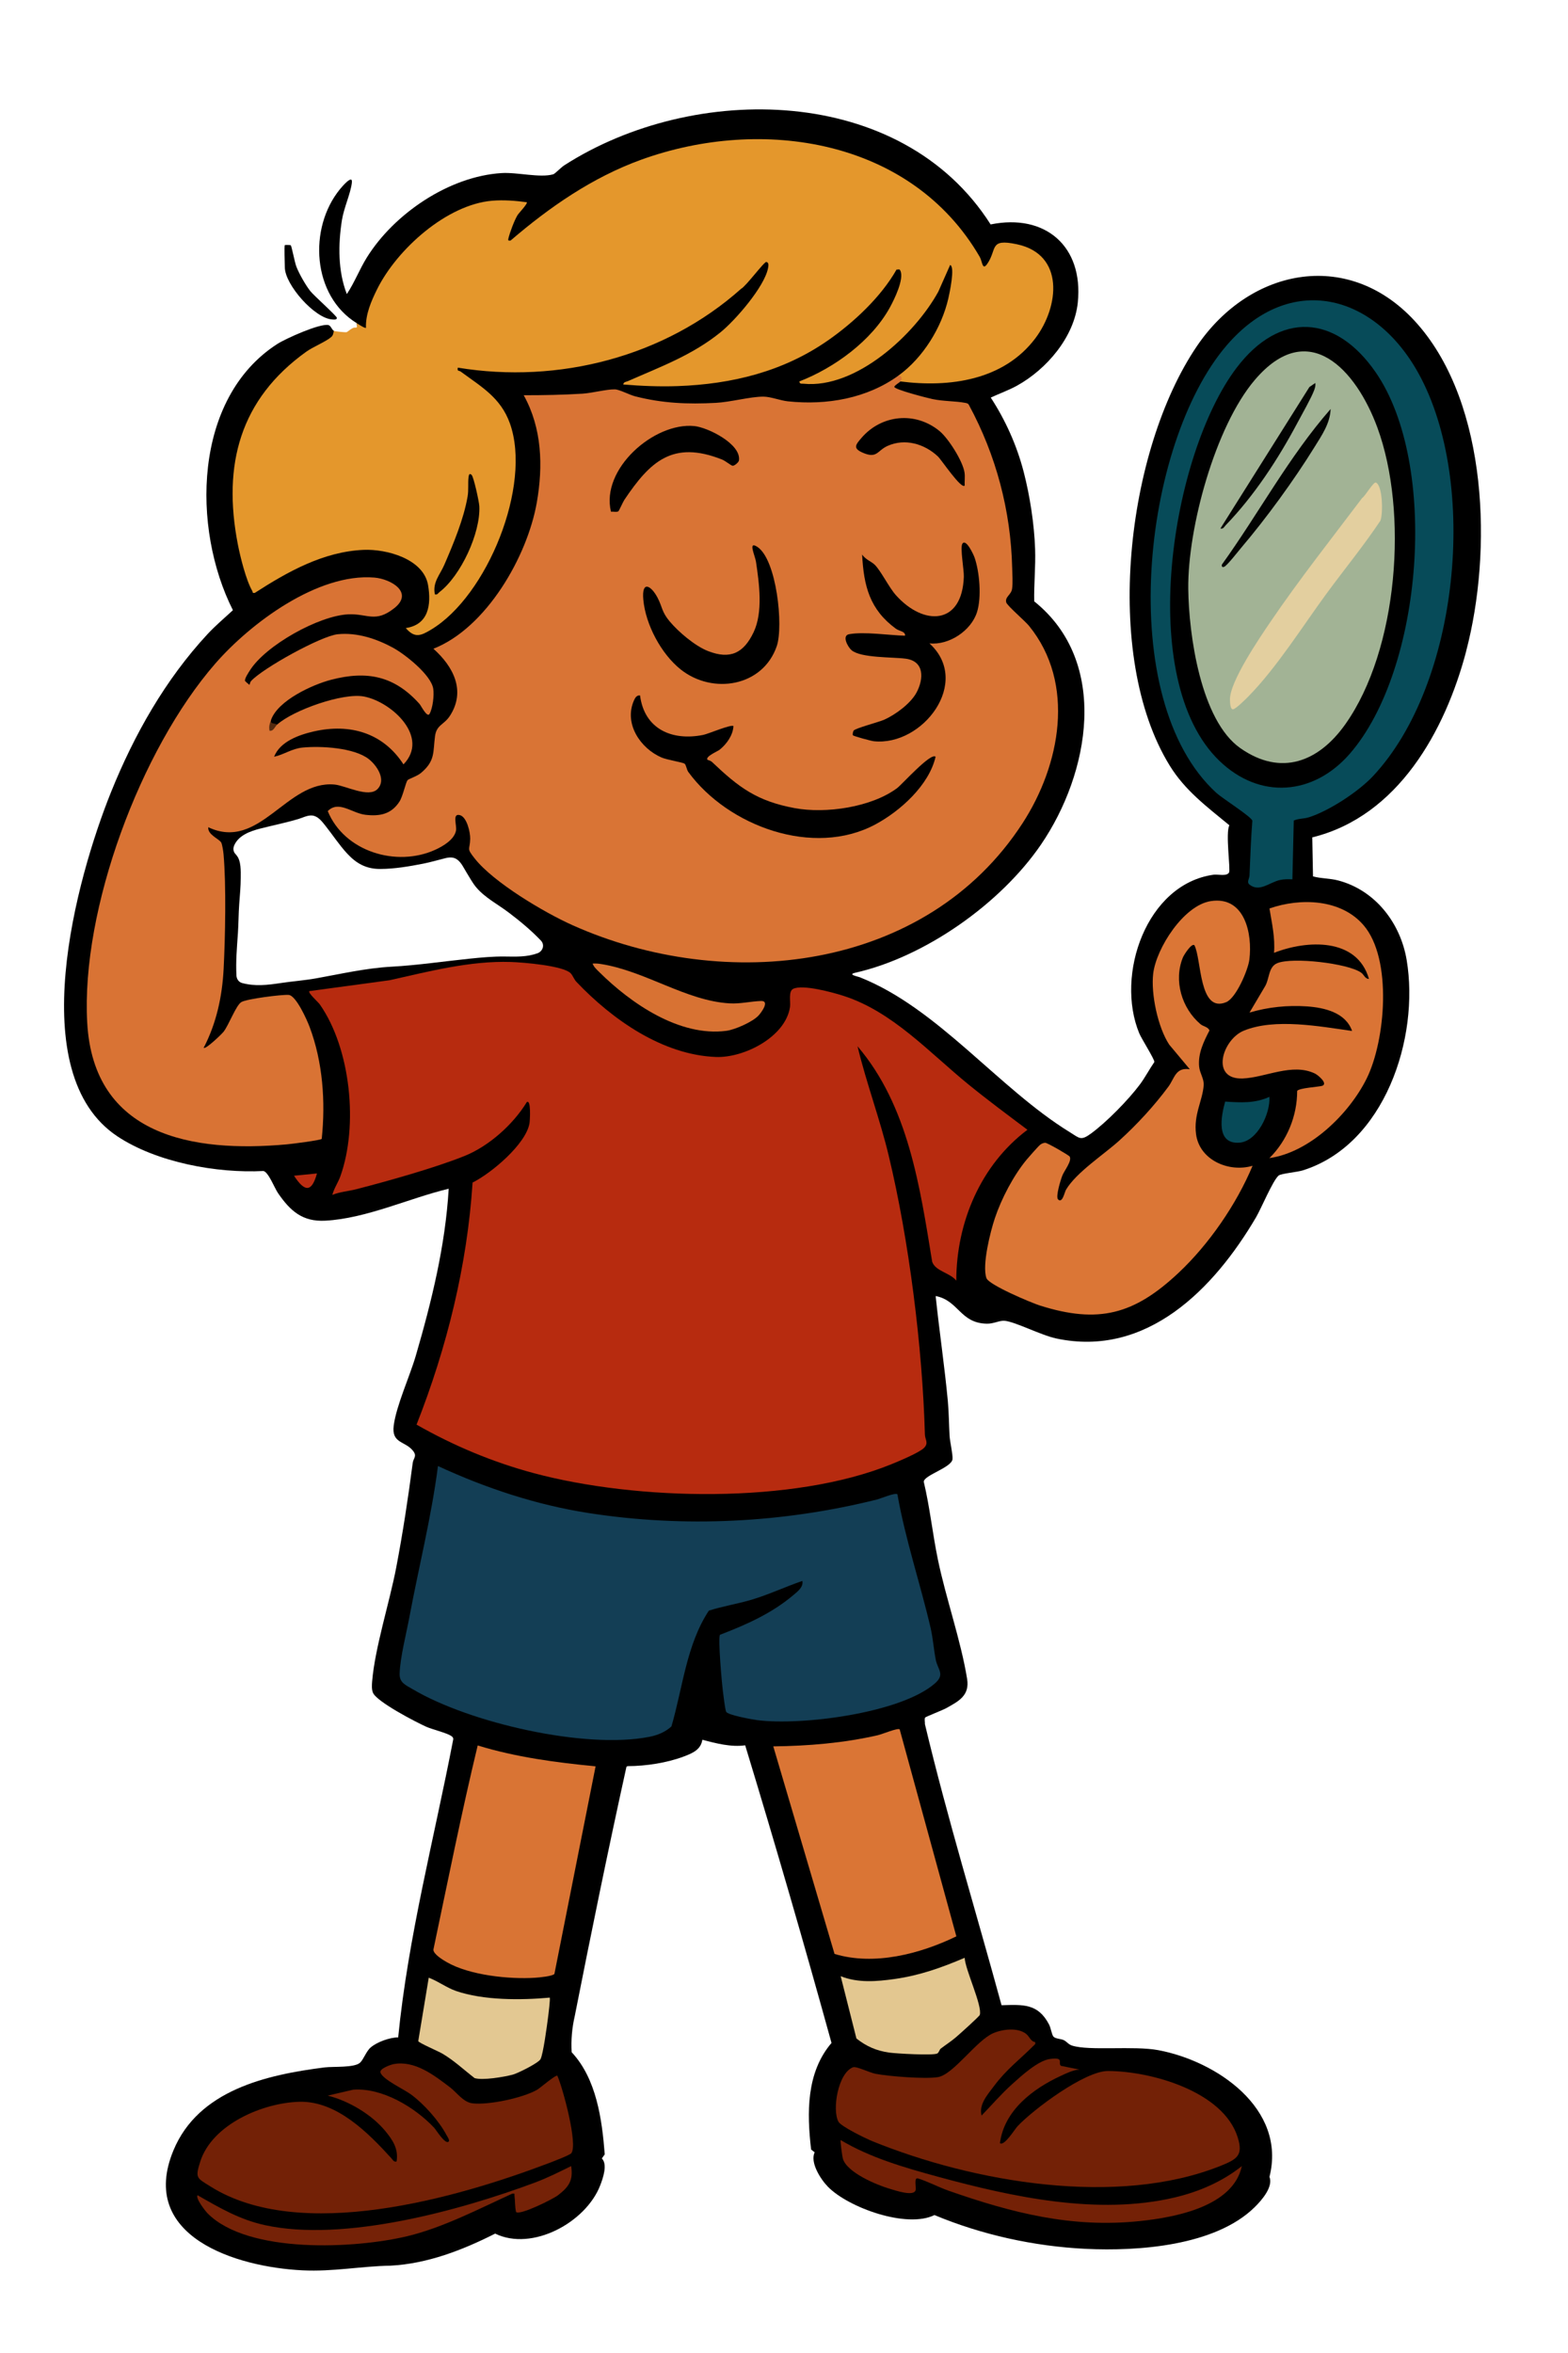 <?xml version="1.0" encoding="UTF-8"?>
<svg id="Layer_1" xmlns="http://www.w3.org/2000/svg" version="1.1" viewBox="0 0 1024 1536">
  <!-- Generator: Adobe Illustrator 29.5.1, SVG Export Plug-In . SVG Version: 2.1.0 Build 141)  -->
  <defs>
    <style>
      .st0 {
        fill: #732106;
      }

      .st1 {
        fill: #d87233;
      }

      .st2 {
        fill: #752207;
      }

      .st3 {
        fill: #e3c790;
      }

      .st4 {
        fill: #133e55;
      }

      .st5 {
        fill: #a2b395;
      }

      .st6 {
        fill: #742106;
      }

      .st7 {
        fill: #020201;
      }

      .st8 {
        fill: #552a0f;
      }

      .st9 {
        fill: #020302;
      }

      .st10 {
        fill: #b72b0f;
      }

      .st11 {
        fill: #074a58;
      }

      .st12 {
        fill: #074b59;
      }

      .st13 {
        fill: #e4972c;
      }

      .st14 {
        fill: #d97334;
      }

      .st15 {
        fill: #d97435;
      }

      .st16 {
        fill: #030201;
      }

      .st17 {
        fill: #da7435;
      }

      .st18 {
        fill: #db7636;
      }

      .st19 {
        fill: #e3c892;
      }

      .st20 {
        fill: #d97434;
      }

      .st21 {
        fill: #da7535;
      }

      .st22 {
        fill: #e3cf9f;
      }

      .st23 {
        fill: #bb2c11;
      }
    </style>
  </defs>
  <path d="M957.5,425c17.05-64.78,14.39-160.75-31.69-213.35-43.58-49.75-109.05-37.49-144.24,14.42-46.14,68.07-61.83,201.88-17.74,273.61,10.09,16.41,24.43,27.02,39.03,39.05-2.68,4.89.86,28.9-.22,30.82-1.52,2.71-7.28,1.07-10.13,1.46-43.77,6.09-64.27,65.37-48.52,103.5,1.49,3.6,10.12,17.12,9.88,18.76-3.3,4.75-6,10.02-9.45,14.65-7.57,10.13-21.77,24.61-31.95,32.05-6.75,4.93-7.43,3.04-13.96-.98-46.56-28.68-85.92-80.79-136.98-101.04-1.45-.58-8.24-1.76-3.03-2.94,45.69-10.33,95.05-45.24,121.33-83.69,31.7-46.4,45.17-119-4.43-158.77-.22-11.33.98-22.65.59-34.05-.54-16.22-3.41-34.82-7.48-50.53-4.46-17.18-11.84-33.65-21.49-48.43,5.7-2.67,11.67-4.75,17.22-7.82,19.24-10.67,37.36-31.67,39.64-54.36,3.68-36.64-21.26-58.1-56.94-50.85-58.37-91.77-193.91-92.92-278.47-38.56-2.05,1.32-6.04,5.5-7.17,5.83-8.71,2.49-23.42-1.44-33.79-.79-34.18,2.12-70.07,26.43-87.92,55.08-4.82,7.74-8.03,16.32-13.09,23.91-5.85-15.02-5.7-32.38-3.21-48.22,1.28-8.13,5.66-17.36,6.5-24.5.69-5.85-6.46,2.65-7.77,4.24-20.75,25.43-18.22,69.56,10.98,87.48-.72,3.29,5.31,6.37,7.34,3.69,6.73-43.92,53.71-88.55,100.27-81.1-3.33,2.94-12.74,21.06-9.99,24.2,1.05,1.21,2.23,1.37,3.75.92,20.11-16.96,41.43-32.63,65.16-44.14,80.23-38.93,190.37-28.43,238.56,54.08,3.65,11.06,8.27,8.7,13.85-7.07,22.87-4.12,37.75,12.43,32.97,35.46-8.63,41.58-55.72,55.89-93.65,50.34l-3.25,1.63c-2.5-.03-2.83-1.36-1-4,3.39.15,6.44-1.57,9.16-5.15,12.12-7.87,32.3-51.83,27.52-64.99-1.09-3.01-1.84-4.37-5.18-2.25-13.84,36.26-48.81,74.18-89.94,75.83,25.41-11.51,46.37-29.18,58.13-54.45,2.56-5.51,8.4-21.31-2.28-19.48-35.85,57.17-104.02,82.04-169.73,74.46,33.16-12.76,60.82-27.56,80.7-56.89,2.39-3.53,15.34-24.95,3.74-22.62-46.57,55.83-125.25,80.04-197.24,68.98-3.5-.91-5.56,1.27-4.36,4.31,20.72,13.47,35.01,24.62,37.01,51.1,2.76,36.61-16.81,82.85-43.59,107.68-4.67,4.33-15.22,13.47-21.63,9.82,19.06-8.19,16.39-35.74.3-46.31-31.29-20.55-75.65,1.86-103.43,19.17-24.65-58.01-14-130.7,47.74-160.12,3.01-1.64,8.12-5.35,4.09-8.1-1.35-.78-1.98-3.45-3.6-3.79-5.56-1.15-27.83,8.82-33.33,12.36-55.07,35.44-55.95,120.39-28.99,173.78-5.54,5.16-11.42,10.07-16.59,15.64-27.51,29.63-47.89,65.61-62.97,103.03-22.79,56.54-57.87,183.72,4.16,224.81,25.72,17.03,64.94,24.21,95.37,22.6,3.37.9,7.2,11.14,9.53,14.51,8.08,11.72,16.03,18.71,30.8,17.93,26.78-1.41,54.7-14.64,80.62-20.86-2.16,37.04-11.13,73.49-21.48,109.01-3.9,13.4-12.73,32.56-14.42,45.57-1.53,11.77,7.27,9.98,12.48,16.35,3.02,3.69.35,4.84-.07,8.07-2.98,22.8-6.44,45.58-10.77,68.24-4.35,22.76-13.9,52.34-15.72,74.27-.19,2.3-.39,5.34.51,7.48,2.5,5.95,28.07,19.2,34.79,22.21,3.82,1.71,13.24,4.01,16.11,5.89.91.6,1.63,1.11,1.54,2.34-12.47,64.74-29.45,128.84-35.96,194.57-5.41-.05-13.85,3.03-17.95,6.55-3.02,2.6-4.65,7.92-7,10-3.82,3.39-17.44,2.33-23.17,3.05-37.95,4.81-82.33,14.83-98.64,54.14-23.36,56.3,41.14,76.22,84.22,78.31,20.23.98,38.03-2.7,57.54-3.04,24.02-1.26,47.05-10.15,68.34-20.93,24.19,11.79,59.2-7.28,68.57-31.42,1.91-4.91,4.96-13.78,1.09-17.65l1.9-2.65c-1.78-23.06-5.45-49.4-21.6-66.69-.48-7.87.21-15.83,2.07-23.87,10.48-53.14,21.77-108.36,33.66-162.23.11-.49.68-.6,1.14-.66,11.54-.02,25.56-2.14,36.56-6.35,5.48-2.1,10.94-4.35,11.92-10.87,8.97,2.41,18.84,4.94,27.97,3.64,19.63,64.51,38.42,129.27,56.38,194.29-16.5,19.3-16.12,45.56-13.33,69.57l2.34,1.83c-3.17,6.46,3.72,17.43,8.59,22.42,13.34,13.68,51.5,27.48,69.63,18.53,30.65,12.79,64.74,20.42,98.97,22.07,34.04,1.64,84.33-1.9,110.08-27.15,5.04-4.94,12.23-13.47,9.73-19.86,11.28-44.71-34.85-75.73-72.76-82.73-15.98-2.95-44.78.61-56.08-2.93-2.48-.78-3.49-2.59-5.44-3.56-1.9-.95-5.35-.84-6.74-2.26-1.15-1.17-1.69-5.63-2.96-8.04-7.19-13.7-16.91-12.94-30.99-12.52-16.67-61.14-35.33-121.79-50.04-183.47.11-1.18-.48-3.58.17-4.34.48-.56,11.29-4.77,13.5-5.98,8.5-4.68,15.63-8.41,13.88-19.22-4.04-25.01-13.82-52.53-19.08-77.91-3.49-16.84-5.23-34.02-9.23-50.77.06-4.34,18.26-9.25,18.77-14.79.29-3.12-1.67-11.3-1.9-15.09-.44-7.43-.44-15.21-1.15-22.84-2.14-22.85-5.58-45.72-7.95-68.54,15.07,2.89,15.91,17.77,33.48,18.06,4.58.08,8.27-2.27,11.75-1.88,7.1.79,23.74,9.45,33.54,11.53,59.06,12.56,102.93-32.28,130.42-79.03,3.45-5.87,10.93-23.96,14.76-27.3,1.53-1.34,12.05-2.25,15.59-3.34,53.71-16.64,76.56-86.48,68.06-137.38-4.05-24.27-20.61-45.64-44.81-51.96-5.42-1.41-11.02-1.15-16.36-2.64l-.48-25.46c56-13.74,86.84-69.54,100.54-121.61ZM350.99,622.26c-6.76,2.55-14.14,2.23-21.25,2.14-7.7-.1-15.37.62-23.03,1.41-17.04,1.74-34,4.3-51.12,5.24-16.62.92-32.73,4.66-49.1,7.59-7.77,1.39-15.61,1.93-23.4,3.11-8.45,1.28-16.62,2.21-25-.05-2.2-.59-3.55-2.62-3.67-4.82-.51-9.22.31-18.37.94-27.55.44-6.42.39-12.85.87-19.26.43-5.7.97-11.39.98-17.11.01-4.36.32-11.13-2.79-14.69-.16-.18-.29-.36-.42-.54-1.62-1.5-2.04-3.75-.95-6.1,2.98-6.49,10.58-9.13,17.01-10.77,8.35-2.12,16.72-3.8,24.99-6.28,3.19-.96,6.66-3,10.09-1.98,3.08.91,5.32,3.87,7.23,6.26,4.85,6.07,9.08,12.64,14.37,18.35,6.04,6.53,12.49,10.07,21.55,10.04,9.4-.03,19.03-1.68,28.22-3.49,4.81-.95,9.46-2.36,14.21-3.52,2.74-.67,5.34-.89,7.77.81,2.81,1.97,4.36,5.57,6.12,8.39,2.08,3.33,3.94,6.92,6.49,9.92,5.68,6.69,14.11,11.03,21.05,16.28,7.43,5.62,14.61,11.56,21.05,18.3,2.77,2.9,1.28,7.04-2.21,8.36Z"/>
  <path class="st13" d="M233,211c.98.6,5.52,3.56,5.99,3-.31-8.86,3.46-17.48,7.29-25.21,12.88-25.97,45.41-55.31,75.23-57.77,7.43-.61,15.16,0,22.48.99.89.81-5.15,7.01-6.03,8.46-2.08,3.45-4.96,11.15-5.92,15.09-.37,1.52-.02,1.66,1.44,1.43,25.45-21.85,53.47-41.24,85.27-52.74,78.87-28.52,176.45-13.46,221.07,63.42,1.79,3.09,1.66,9.26,4.92,4.56,6.65-9.58.96-16.67,19.32-12.79,31.29,6.61,27.67,40.62,12.17,61.28-20.66,27.55-56.03,32.4-88.23,28.27-1.35-1.14-1.4-2.36-1-4,15.85-11.57,27.94-31.11,32.32-50.18.76-3.3,4.54-20.79,1.17-21.83l-7.67,17.33c-15.33,28.05-53.78,63.63-88.15,60.17-1.24-.12-2.35.39-2.67-1.48,22.88-8.85,47.2-26.54,59.17-48.34,2.81-5.11,9.43-18.54,6.82-23.97-.67-1.39-1.19-.59-2.49-.72-10.08,17.83-27.98,34.54-44.78,46.24-29.25,20.39-62.78,28.57-98.17,29.83-11.86.42-23.77-.08-35.55-1.06.27-1.75,2.01-1.72,3.23-2.26,21.31-9.38,41.78-16.84,60.25-31.75,9.73-7.85,28.77-29.78,31.1-41.94.26-1.35.72-3.66-1.1-4.04-1.4-.29-13.37,15.96-16.47,17.51-49.81,44.43-119.25,62.28-185.01,51.49-.6,2.59.76,1.75,1.89,2.58,13.47,9.93,26.12,16.98,32.14,33.89,14.41,40.53-14.86,112.6-51.5,134.55-6.68,4-10.66,5.79-16.53-1.02,14.92-2.19,16.75-15.26,14.55-28.06-2.94-17.14-27.15-23.64-42.1-22.99-26.26,1.15-49.59,14.27-70.99,28.06-1.89.32-1.24-.42-1.73-1.28-4.06-7-7.85-22.34-9.44-30.54-10.01-51.79,1.38-94.54,44.77-125.63,4.28-3.07,12.77-6.52,16.21-9.51,1.29-1.12,1.45-2.49,1.72-4.05.59.34,7.63,1.04,8.28.85.86-.25,2.44-1.93,4.34-2.77,1.74-.77,3,1.17,2.39-3.08Z"/>
  <path class="st7" d="M186,160c.14-.13,3.54-.16,3.89.12.56.45,2.56,11.08,3.63,13.86,1.77,4.62,6.01,12.06,9.05,15.95,2.35,3.01,17.37,16.33,17.42,17.56.05,1.45-2.08,1.1-3,1.05-11.53-.65-30.98-22.83-30.98-34.05,0-2.11-.53-14,0-14.5Z"/>
  <path class="st15" d="M587,245c2.05.71,2.25,2.24,1,4-.59.83-3.32,2.08-3.98,3.5,0,1.79,21.79,7.35,24.97,8.01,7.43,1.54,14.86,1.23,21.51,2.5,1.14.22,1.9.45,2.4,1.59,17.6,32.57,27.18,68.7,28.11,105.82.1,4.04.53,10.28-.06,14.02-.63,3.96-4.81,5.19-3.8,8.84.56,2.04,12.37,12.2,14.84,15.24,30.73,37.74,20.38,90.99-4.15,128.8-63.05,97.19-194.19,111.4-294.18,66.53-18.37-8.25-51.27-27.77-63.61-43.39-5.74-7.26-3.12-5.28-2.98-12.94.08-4.18-2.18-14.18-6.7-15.4-5.25-1.42-1.89,6.68-2.58,10.13-1.18,5.9-8.47,10.16-13.54,12.47-25.3,11.53-59.36,1.26-70.21-25.24,7.15-7.23,15.76,1.37,24.58,2.4,9.36,1.09,16.84-.31,22.22-8.56,2.3-3.53,4.16-12.91,5.39-14.1.94-.92,6.07-2.43,8.78-4.72,9.35-7.9,7.71-13.6,9.08-23.92,1-7.53,5.86-7.33,9.72-13.29,10.54-16.27,2.29-32.18-10.78-43.8,34.6-13.59,61.35-60.21,67.53-95.45,4.18-23.83,3.41-48.56-8.55-70.04,12.8.02,25.71-.23,38.49-1.02,6.02-.37,15.86-2.95,21.04-2.81,3.04.08,9.45,3.57,13.25,4.54,17.92,4.58,34.17,5.24,52.7,4.27,9.64-.5,22.38-4.08,31.01-4.06,4.8,0,10.97,2.52,16.02,3.06,25.26,2.68,51.73-1.83,72.48-16.98Z"/>
  <path class="st10" d="M372.67,635.33c1.35,1.32,2.19,3.96,3.83,5.68,23.27,24.43,55.99,47.6,91.02,48.97,18.28.71,45.44-13,48.39-32.59.51-3.4-1.21-10.29,2.1-11.9,6.23-3.03,25.56,2.27,32.52,4.49,32.35,10.29,56.28,37.06,82.01,57.99,12.53,10.19,25.54,19.84,38.45,29.53-30.57,22.96-46.43,60.53-46.48,98.49-4.03-5.18-13.47-6.03-15.73-12.27-8.01-49.03-15.56-101.81-48.76-140.73,5.77,24.04,14.52,47.14,20.31,71.18,13.31,55.25,22.11,125.47,23.69,182.31.09,3.24,2.55,5.4-.45,8.57s-16.73,8.85-21.28,10.71c-64.39,26.29-166.73,23.79-233.48,5.95-26.95-7.2-52.62-17.97-76.78-31.73,19.81-50.27,33.09-103.91,36.59-158.03,12.14-6.02,34.86-25.02,37.17-38.7.3-1.77,1.15-15.91-1.77-13.78-8.99,14.66-24.71,28.74-40.81,35.2-19.41,7.78-49.78,16.27-70.4,21.6-5.23,1.35-10.73,1.7-15.77,3.72,1.12-4.35,3.76-7.97,5.27-12.22,11.73-32.9,6.81-83.14-13.46-112.11-1.04-1.49-7.99-7.64-6.82-8.67l52.39-7.11c25.83-5.76,52.47-12.78,79.15-11.91,8.05.26,33.99,2.35,39.12,7.35Z"/>
  <path class="st4" d="M470.17,1067.16c16.96-6.47,33.78-13.95,47.75-25.75,2.88-2.44,6.84-5.29,6.08-9.41-10.95,3.74-21.9,8.92-33.21,12.28-9.22,2.74-18.92,4.24-27.87,7.13-14.66,22.24-17.05,50.36-24.43,75.57-3.97,3.66-9.02,5.72-14.24,6.76-42.08,8.37-117.6-9.11-154.55-30.94-4.75-2.8-8.9-4.27-8.72-10.26.31-10.43,4.32-25.96,6.34-36.73,6.16-32.94,14.41-65.55,18.7-98.81,31.3,14.48,64.49,25.46,98.74,30.75,62.35,9.63,126.65,6.36,187.67-8.82,2.72-.68,12-4.68,13.63-3.5,5.2,29.57,14.94,58.19,21.7,87.33,1.52,6.55,2.06,14.12,3.34,20.66s6.31,9.56-.62,15.56c-22.44,19.45-87.26,27.6-115.85,23.91-3.16-.41-19.68-3.33-20.45-5.55s-1.63-9.93-2.04-12.96c-.67-5.03-3.35-34.95-1.96-37.21Z"/>
  <path class="st14" d="M181,473c10.47-9.41,43.13-21.02,56.82-18.3,18.31,3.63,42.84,26.62,25.68,44.28-13.31-20.6-34.97-26.88-58.53-21.52-9.68,2.2-22.1,6.59-25.96,16.53,6.57-1.43,11.47-5.28,18.51-5.98,11.88-1.18,33.81,0,43.4,7.58,5.23,4.14,11.49,13.43,5.65,19.47s-20.92-2.28-28.18-2.93c-31.44-2.82-48.77,43.69-82.38,27.88-.52,4.93,7.2,7.6,8.47,10.02.68,1.3,1.35,5.77,1.5,7.5,1.81,20.1,1.13,54.4.06,75.02-.94,17.98-4.71,35.47-13.04,51.45,1.26,1.21,11.79-8.93,13-10.49,3.48-4.47,8.12-17.28,11.62-19.38s26.57-5.02,30.92-4.66c4.86.4,11.95,16.35,13.64,20.86,8.64,22.98,10.48,48.87,7.93,73.1-.68.92-19.73,3.31-22.63,3.57-61.84,5.66-126.42-5.54-130.53-79.45s34.82-178.38,83.69-234.43c23.02-26.4,66.9-59.14,103.83-56.09,10.87.9,25.97,9.74,13.01,19.98-12.37,9.78-17.41,3.46-29.97,4.01-19.24.84-54.11,20.3-64.35,36.67-1.02,1.62-3.28,4.95-3.19,6.71,0,.2,2.86,2.76,3.01,2.6.12-.14.29-1.68,1.02-2.47,7.73-8.4,45.66-29.38,56.51-30.51,12.54-1.3,25.26,2.88,36.16,8.81,7.81,4.26,24.82,17.65,26.26,26.73.68,4.26-.29,12.7-2.42,16.46-1.54,2.73-5.57-5.42-6.54-6.5-16.38-18.3-34.25-21.91-57.74-15.78-12.26,3.2-34.77,13.51-39.24,26.26-.35,2.76.98,3.76,4,3Z"/>
  <path class="st18" d="M779.99,617c-1.94-1.43-6.87,6.5-7.48,8-6.2,15.17-.72,33.21,11.45,43.54,1.9,1.61,4.75,1.62,5.92,4.09-3.8,7.33-7.65,15.19-6.76,23.76.44,4.26,3.27,7.79,2.96,12.1-.72,10.03-6.68,19.11-4.98,31.92,2.24,16.91,21.49,25.16,36.91,20.59-10.51,25.17-28.49,51.28-48.47,70.02-28.84,27.05-52.11,33.29-90.3,21.25-5.62-1.77-33.49-13.47-35.05-17.95-2.95-8.48,2.57-30.29,5.53-39.12,4.28-12.76,12.17-27.88,20.77-38.23,1.5-1.8,7.44-8.57,8.8-9.68.87-.72,2.19-1.28,3.3-1.3,1.44-.02,15.39,8.09,15.95,8.97,1.74,2.72-3.42,9.13-4.72,12.34-1.1,2.72-4.6,13.99-2.81,15.69,2.85,2.71,4.14-4.63,5.16-6.35,6.71-11.34,24.76-22.99,34.85-32.14,11.51-10.43,22.68-22.55,31.95-35.05,4.18-5.64,4.63-12.81,14.03-11.47l-13.43-16.06c-7.41-11.22-12.02-33.09-10.46-46.33,1.96-16.57,19.91-44.64,37.63-47.36,22.14-3.4,27.3,21.23,25.18,38.17-.85,6.78-8.65,25.14-15.17,27.82-17.93,7.38-15.96-28.21-20.76-37.24Z"/>
  <path class="st12" d="M896.65,506.65c-9.47,10.09-28.4,22.53-41.69,26.81-3.59,1.16-6.81.73-10.05,2.18l-.9,38.37c-2.72-.08-5.37-.16-8.07.43-6.9,1.52-13.44,8.18-19.92,3.03-2.05-1.63-.11-3.79-.02-5.97.52-11.91.92-23.87,1.86-35.77-.7-2.63-19.55-14.54-23.48-18.12-66.9-61.03-48.53-227.78,6.64-292.08,41.47-48.33,96.77-33.84,125.49,18.45,39.24,71.42,26.5,202.6-29.87,262.67Z"/>
  <path class="st0" d="M675.99,1333.02c.38,1.53-.24,1.6-1.05,2.42-9.27,9.28-17.44,15.15-25.75,26.24-4.23,5.64-10.06,12.03-8.17,19.32,6.59-6.81,12.92-14.17,19.98-20.51,5.94-5.34,16.79-15.31,24.6-16.4,10.09-1.4,4.84,2.8,7.35,4.48l12.06,2.42c-4.07.17-8.57,2.4-12.35,4.15-18.21,8.42-36.87,22.56-39.64,43.85,2.65,2.37,9.77-9.19,11.48-11.01,10.52-11.15,43.94-36.08,59.02-36.06,28.04.04,75.35,13.22,84.77,43.3,3.65,11.63-.21,14.22-11.01,18.55-67.54,27.14-161.58,10.79-227.54-16.01-4.13-1.68-20.54-9.6-22.22-12.78-4.25-8.06-.12-31.88,9.55-35.49,2.2-.82,10.79,3.5,14.69,4.25,8.77,1.7,32.24,3.51,40.68,2.19,10.19-1.59,25.15-24,36.27-28.73,6.06-2.58,15.73-3.78,21.24.35,2.47,1.86,3,5.04,6.05,5.46Z"/>
  <path class="st0" d="M363.99,1355c3.53,7.93,13.56,44.85,9.11,50.59-.96,1.23-12.14,5.5-14.58,6.42-60.57,23.01-162.51,52.21-221.23,15.2-8.78-5.53-9.94-5.27-6.57-15.99,7.72-24.52,40.96-38.58,64.79-39.21,24.35-.64,44.97,20.25,60.09,36.89,1.01,1.11,1.48,2.51,3.4,2.09,1.31-8.29-2.49-13.97-7.48-20.01-8.91-10.76-24.02-19.67-37.5-23l16.62-3.86c18.91-1.43,40.33,11.47,52.89,24.85,1.32,1.41,7.28,11.21,9.48,9.01.87-.86-.88-3.23-1.36-4.13-4.81-9.23-14.91-20.55-23.32-26.68-4.76-3.47-18.25-9.64-19.86-14.2-.91-2.58,6.73-5.19,8.5-5.53,13.89-2.64,26.5,7.21,36.94,15.15,4.45,3.38,8.63,9.69,14.57,10.42,10.52,1.28,32.89-3.48,42.23-8.81,1.98-1.13,12.23-10.02,13.28-9.2Z"/>
  <path class="st21" d="M505,1140.01c22.88-.28,45.86-2.16,68.23-7.28,2.88-.66,13.1-4.94,14.31-3.84l37.02,135.14c-23.76,11.49-53.67,19.3-79.56,11.47l-40-135.49Z"/>
  <path class="st20" d="M388.96,1153.04l-26.9,135.52c-1.35,1.5-9.74,2.3-12.52,2.48-16.97,1.12-43.03-1.63-57.86-10.22-2.6-1.51-8.75-5.22-8.64-8.16,9.37-44.45,18.3-89.2,28.92-133.25,25.02,7.68,50.99,11.1,77,13.63Z"/>
  <path class="st17" d="M829,755.99c11.57-11.4,18.15-27.58,18.13-43.86,1.25-1.94,13.97-2.62,16.21-3.29,4.25-1.27-2.44-7.01-4.63-8.06-14.85-7.14-32.41,2.72-47.25,3.23-21.24.73-13.19-25.47.83-31.21,20.22-8.28,49.58-2.8,70.7.2-4.17-12.04-18.09-15.24-29.45-16.04-12.63-.88-25.45.43-37.54,4.04l9.85-16.64c3.35-5.13,2.22-13.19,8.35-15.65,10.07-4.04,45.73.12,54.52,6.08,2.28,1.55,2.58,4.2,5.28,4.21-7.74-27.04-40.48-25.44-61.99-17,.8-9.84-1.4-19.35-2.97-28.96,20.18-7.06,46.7-6.28,61.48,10.95,18.93,22.07,14.25,75.3,2.01,100.03-11.44,23.11-37.18,48.23-63.52,51.97Z"/>
  <path class="st3" d="M629.99,1278c.29,7.68,11.68,31.3,9.87,37.3-.31,1.03-13.51,12.83-15.65,14.65-3.11,2.65-6.66,4.91-9.89,7.39-.8.62-1.08,2.58-2.3,3.18-2.77,1.36-26.64.05-31.41-.63-8.23-1.17-14.84-4.07-21.31-9.18l-10.29-40.7c11.16,4.55,23.65,3.49,35.32,1.84,16.33-2.32,30.6-7.4,45.65-13.83Z"/>
  <path class="st19" d="M358.99,1304c.5.59-.88,11.36-1.14,13.35-.64,5.01-3.11,23.6-4.87,26.87-1.33,2.46-14.8,9.2-18.17,10.09-5.68,1.5-19.6,3.86-24.87,2.24-6.95-5.35-13.43-11.5-21.03-15.97-2.61-1.54-15.5-7.05-15.77-8.17l6.85-41.4c6,2.22,11.82,6.6,17.82,8.67,17.94,6.18,42.52,6.04,61.17,4.33Z"/>
  <path class="st6" d="M810.99,1414c-5.66,26.51-43.72,33.48-66.61,35.88-44.57,4.67-83.46-5.33-124.93-19.83-6.22-2.17-13.93-6.21-20-8.01-2.67-.79-1.11,5.58-1.46,7.46-.87,4.69-13.39.36-17.22-.78-8.4-2.49-27.85-10.62-30.35-19.65-.39-1.41-1.78-11.58-1.42-12.07,19.18,11.5,41.99,18.07,63.54,23.94,48.67,13.26,104.42,25.32,154.46,13.57,15.87-3.73,31.22-10.33,43.98-20.51Z"/>
  <path class="st2" d="M337.03,1443.97c-.84-3.38-.58-7.23-1.03-10.48-.19-1.38.58-1.73-1.49-1.5-21.64,9.88-45.07,22.1-68.3,27.71-34.02,8.21-104.08,11.82-130.6-14.81-1.59-1.6-8.1-10.01-6.6-11.89,14.36,8.23,27.48,15.93,43.96,19.53,51.54,11.27,127.23-9.47,176.31-27.76,8.08-3.01,15.99-6.97,23.71-10.78,1.49,9.34-1.5,13.52-8.51,18.98-3.39,2.64-25.01,13.36-27.45,11Z"/>
  <path class="st1" d="M391.39,634.59c-1.64-1.63-3.57-3.31-4.39-5.58,1.76-.13,3.49-.02,5.24.25,29.22,4.53,55.7,24.09,84.27,25.72,7.03.4,13.6-1.31,20.5-1.55,5.78-.2.43,7.23-1.61,9.46-3.81,4.17-15.46,9.29-20.99,10.01-30.61,4.04-62.4-17.88-83.03-38.32Z"/>
  <path class="st11" d="M828.99,716c.71,10.74-7.77,29.1-19.64,29.92-15.41,1.07-11.96-17.16-9.25-26.82,10.09.65,19.45,1.26,28.89-3.1Z"/>
  <path class="st23" d="M207,766.01c-3.56,12.99-8.32,11.72-14.99,1.49l14.99-1.49Z"/>
  <path class="st8" d="M177,470c-.71,2.77,2.09,1.89,4,3-1.46,1.31-2.39,4.51-4.99,4-.55-2.99.14-4.57.99-7Z"/>
  <path class="st16" d="M307.98,310c1.38,1.3,4.92,17.61,5.05,20.46.82,17.53-12.07,45.33-26.03,56.04-1,.77-1.27,1.94-3,1.49-1.62-7.91,3.28-12.64,6.17-19.32,5.93-13.7,12.68-29.83,15.2-44.55.75-4.39.12-8.61.62-12.64.17-1.4.53-2.86,1.99-1.48Z"/>
  <path d="M417.99,454c2.83,21.98,20.91,29.83,41.25,25.74,3.41-.68,18.3-7.1,19.75-5.74-.34,6.03-4.48,11.77-9.06,15.43-1.34,1.07-9.44,4.41-7.93,6.55.1.14,1.9.4,3.02,1.46,17.45,16.59,29.25,25.5,53.94,30.09,20.3,3.77,50.2-.55,66.97-13.1,3.1-2.32,22.02-23.47,25.06-20.43-4.25,18.53-22.99,35.41-39.32,44.17-40.43,21.67-96.22,1.18-122.14-34.21-1.16-1.59-1.4-4.72-2.52-5.48-1.21-.83-11.56-2.5-15-4-13.8-5.97-24.61-22.02-18.08-37.05.74-1.7,1.77-3.75,4.05-3.44Z"/>
  <path d="M607,420.01c27.69,25.2-4.38,67.24-36.37,63.86-1.79-.19-13.22-3.3-13.62-3.89-.32-.47-.01-2.29.46-3.03.98-1.55,16.34-5.53,19.9-7.1,7.38-3.27,17.38-10.62,21.2-17.8,4.76-8.96,5.17-20.41-7.05-22.06-8.4-1.14-29.4-.37-35.43-5.57-2.42-2.09-6.49-9.52-1.57-10.42,9.78-1.79,26.17.69,36.49.99.48-2.81-3.76-2.98-5.93-4.56-17.1-12.52-21.02-27.89-22.06-48.43,2.12,3.19,5.91,4.51,8.02,6.47,4.04,3.74,9.37,14.82,13.99,20,18.17,20.37,43.34,19.7,44.41-11.98.15-4.44-2.53-19.06-.97-21.53,2.34-3.68,7.3,7.02,8,9.06,3.28,9.52,4.61,25.92,1.59,35.53-3.84,12.19-18.32,21.78-31.06,20.45Z"/>
  <path d="M437.35,405.65c5.84,6.98,16.64,16.11,25.11,19.39,14.42,5.59,23.19,1.36,29.71-12.36,6.2-13.04,3.66-31.71,1.55-45.9-.62-4.18-5.47-13.9.82-9.82,12.67,8.2,17.2,51.81,12.73,64.83-9.13,26.56-41.98,31.75-62.76,15.2-12.73-10.14-22.94-29.34-24.39-45.6-1.15-12.81,5.16-9.09,9.27-1.28,3.26,6.2,2.62,9.18,7.95,15.55Z"/>
  <path d="M403.8,333.79c-1.2.67-3.35.06-4.8.22-6.79-27.84,28.12-58.45,54.39-55.89,8.87.86,30.78,11.74,29.19,22.44-.18,1.2-2.79,3.49-4.09,3.49-.94,0-4.7-3.19-6.95-4.08-32.26-12.77-47.01,1.35-63.79,26.3-.97,1.44-3.48,7.26-3.96,7.53Z"/>
  <path d="M613.59,281.41c5.8,4.78,15.28,19.74,16.32,27.17.39,2.75-.06,5.64.08,8.41-2.27,2.54-15.21-16.9-17.47-19.02-8.75-8.25-21.53-12.01-32.92-6.87-6.85,3.09-6.78,8.65-16.49,4.28-6.21-2.8-4.29-5.1-.62-9.39,13.18-15.44,35.4-17.53,51.1-4.58Z"/>
  <path d="M796.34,496.66c-55.11-53.07-31.43-200.4,11.24-256.57,28.17-37.09,64.7-34.93,90.85,2.98,41.43,60.05,30.88,194.01-16.92,248.95-23.67,27.21-58.72,30.12-85.17,4.64Z"/>
  <path class="st5" d="M878.66,472.67c-17.44,24.67-42,34.34-68.59,15.76-26.04-18.2-33.72-74.32-34.06-104-.45-39.55,17.52-105.98,43.48-136.45,35.05-41.13,66.17-6.49,79.99,31.04,20.37,55.32,13.6,144.95-20.82,193.65Z"/>
  <path class="st22" d="M815.45,454.44c-1.87,1.9-7.97,7.96-9.98,8.54-2.12.61-2.19-4.79-2.23-6.22-.31-11.53,19.25-40.24,26.34-50.68,18.89-27.79,39.83-54.26,60-81,1.94-1.19,7.37-10.64,8.9-10.08,4.52,1.66,4.86,20.51,2.98,24.95-11.01,16.47-23.58,31.77-35.28,47.72-15.54,21.2-32.45,48.17-50.73,66.76Z"/>
  <path class="st9" d="M810.58,357.58c-2.08,2.45-9.12,11.56-11.1,12.41-1.23.53-1.88-.23-1.48-1.48,24.09-33.49,43.73-70.43,70.98-101.52-.3,9.4-5.83,17.25-10.57,24.92-13.33,21.54-31.46,46.43-47.83,65.67Z"/>
  <path class="st9" d="M797,344.99l58.13-92.36,3.86-2.63c.23,1.71-.18,3.15-.76,4.73-1.78,4.85-8.06,15.91-10.85,21.15-12.72,23.88-28.17,47.55-46.97,67.03-1.03,1.07-1.44,2.54-3.41,2.08Z"/>
</svg>